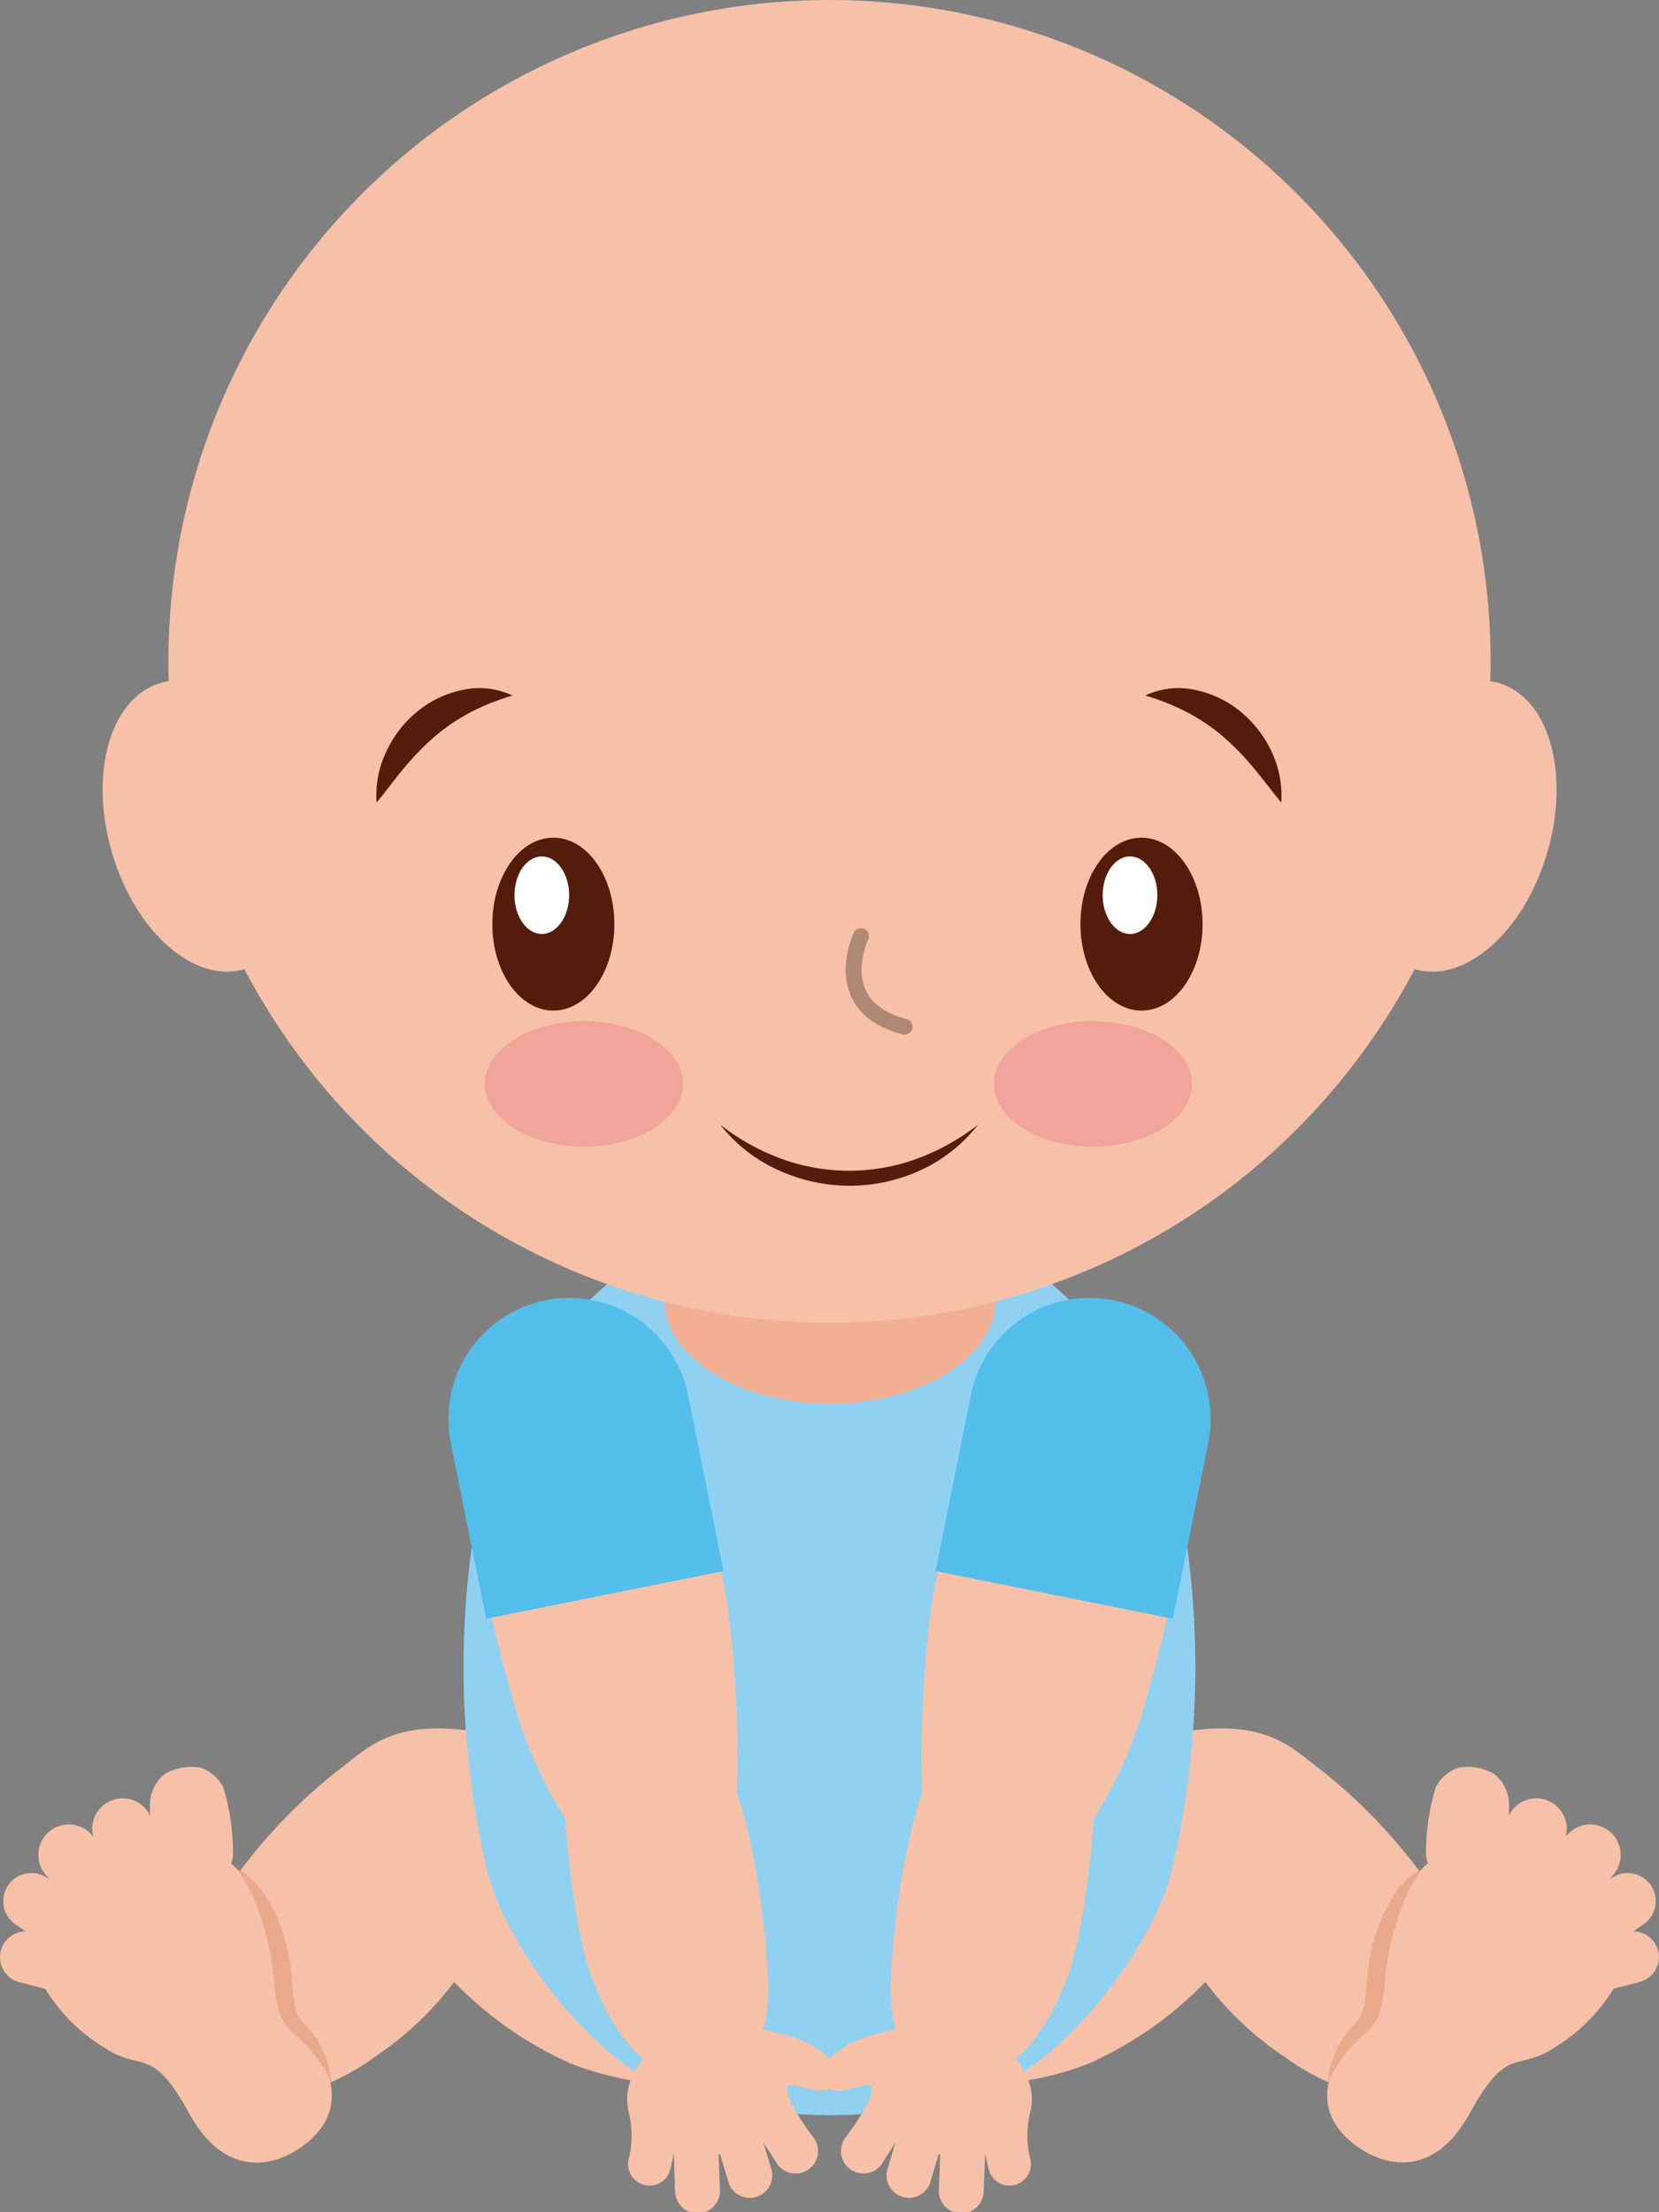 <svg xmlns="http://www.w3.org/2000/svg" viewBox="0 0 156.62 208.74"><rect x="0" y="0" width="156.62" height="208.74" fill="#808080" stroke="none"/><defs><style>.cls-1{fill:#f6c1a8;}.cls-2{opacity:0.48;}.cls-3{fill:#dc8f6e;}.cls-4{fill:#90d1f2;}.cls-5{fill:#54beeb;}.cls-6{fill:#f3af93;}.cls-7{fill:none;stroke:#af8876;stroke-linecap:round;stroke-linejoin:round;stroke-width:1.5px;}.cls-8{fill:#f1a499;}.cls-9{fill:#541c0a;}.cls-10{fill:#fff;}</style></defs><title>Asset 1</title><g id="Layer_2" data-name="Layer 2"><g id="Capa_1" data-name="Capa 1"><path class="cls-1" d="M139.28,185.45A50.7,50.7,0,0,0,124.67,167c-3.88-2.86-7.29-8.1-30,2.23-5.82,2.65-15.79,30-9.68,28.06,0,0,10.77.28,17.8-2.56a35.6,35.6,0,0,0,11-7.69,30.51,30.51,0,0,0,7.47,7.05c5.22,3.9,14.36,6.17,17.42,3.27C142.19,194.56,141.6,190.62,139.28,185.45Z"/><path class="cls-1" d="M156.54,184.09a2.44,2.44,0,0,0-2.34-1.83l1-.69a2.65,2.65,0,0,0-3.08-4.32l-.18.13.43-.54a2.87,2.87,0,0,0-4.49-3.59l-.08.11a2.87,2.87,0,0,0-5.36-2l0,0a13.34,13.34,0,0,0,0-1.5,3.84,3.84,0,0,0-1.36-2.44,5,5,0,0,0-3.4-.61,3.9,3.9,0,0,0-2.13,1.82,21.56,21.56,0,0,0-.93,6.45,2.85,2.85,0,0,0,.19.75,11.81,11.81,0,0,0-2.72,3.52c-3.25,6.65-1.15,9.71-3.5,12-3,2.88-5.63,8,.08,11.57,2.6,1.6,6.87,2.35,10.11-3.53,3.57-6.5,4.41-3.8,8-6.18a16.75,16.75,0,0,0,5.55-5.54l2.48-.64A2.43,2.43,0,0,0,156.54,184.09Z"/><g class="cls-2"><path class="cls-3" d="M134.44,176.17a14.66,14.66,0,0,0-1.52,2.38c-.2.41-.36.84-.52,1.27s-.33.87-.47,1.32a23,23,0,0,0-1.14,5.38,26.17,26.17,0,0,1-.41,2.94,4.94,4.94,0,0,1-.67,1.54,5.27,5.27,0,0,1-1.09,1.15,13,13,0,0,0-3.3,4.44,9.05,9.05,0,0,1,2.36-5.36,5.89,5.89,0,0,0,.77-1,3.6,3.6,0,0,0,.37-1.12c.15-.82.19-1.78.28-2.75a19.55,19.55,0,0,1,.52-2.93,17,17,0,0,1,1-2.79,12.73,12.73,0,0,1,1.52-2.55A7.91,7.91,0,0,1,134.44,176.17Z"/></g><path class="cls-1" d="M17.34,185.45A50.7,50.7,0,0,1,32,167c3.88-2.86,7.29-8.1,30,2.23,5.82,2.65,15.79,30,9.68,28.06,0,0-10.77.28-17.81-2.56a35.64,35.64,0,0,1-11-7.69,30.51,30.51,0,0,1-7.47,7.05C30.18,198,21,200.26,18,197.36,14.43,194.56,15,190.62,17.34,185.45Z"/><path class="cls-1" d="M.08,184.09a2.44,2.44,0,0,1,2.34-1.83l-1-.69a2.65,2.65,0,1,1,3.08-4.32l.18.13-.43-.54a2.87,2.87,0,0,1,4.49-3.59l.08.11a2.87,2.87,0,0,1,5.36-2l0,0a10,10,0,0,1,0-1.5,3.84,3.84,0,0,1,1.36-2.44,5,5,0,0,1,3.4-.61,3.9,3.9,0,0,1,2.13,1.82A21.56,21.56,0,0,1,22,175.1a2.85,2.85,0,0,1-.19.75,11.81,11.81,0,0,1,2.72,3.52c3.25,6.65,1.15,9.71,3.5,12,3,2.88,5.63,8-.08,11.57-2.6,1.6-6.87,2.35-10.11-3.53-3.57-6.5-4.41-3.8-8-6.18a16.7,16.7,0,0,1-5.56-5.54l-2.48-.64A2.43,2.43,0,0,1,.08,184.09Z"/><g class="cls-2"><path class="cls-3" d="M22.18,176.17a7.91,7.91,0,0,1,2.26,1.91A12.73,12.73,0,0,1,26,180.63a17,17,0,0,1,1,2.79,19.55,19.55,0,0,1,.52,2.93c.09,1,.13,1.93.28,2.75a3.6,3.6,0,0,0,.37,1.12,5.89,5.89,0,0,0,.77,1,9.05,9.05,0,0,1,2.36,5.36,13,13,0,0,0-3.3-4.44A5.27,5.27,0,0,1,26.91,191a4.94,4.94,0,0,1-.67-1.54,24.05,24.05,0,0,1-.41-2.94,23.55,23.55,0,0,0-1.14-5.38c-.14-.45-.29-.86-.47-1.32a13,13,0,0,0-.52-1.27A14.66,14.66,0,0,0,22.18,176.17Z"/></g><path class="cls-4" d="M110.56,176.8c-2.06,7.57-10.15,17.47-16.34,20a46.52,46.52,0,0,1-31.82,0c-6.19-2.52-14.28-12.42-16.34-20a83.65,83.65,0,0,1,0-38.92c2.06-7.57,10.15-17.47,16.34-20a46.64,46.64,0,0,1,31.82,0c6.19,2.52,14.28,12.42,16.34,20A83.92,83.92,0,0,1,110.56,176.8Z"/><path class="cls-1" d="M100.62,187c-2.21,5.47-5.69,10.22-11.18,8.75-5.2-1.38-5.63-5.36-5.24-10.66.76-10.37,2.86-15.91,2.86-15.91a106,106,0,0,1,.81-17.13c.69-5.28,4.27-18.76,4.27-18.76,1.06-5.21,7.47-8.25,12.68-7.19h0c5.21,1.07,9.76,6,8.7,11.23,0,0-2.89,14.59-5.25,22.81a41.81,41.81,0,0,1-5,11.47S102.55,182.23,100.62,187Z"/><path class="cls-5" d="M110.73,152.76l3.3-16.43a11.43,11.43,0,1,0-22.41-4.5l-3.3,16.43Z"/><path class="cls-1" d="M97.27,203.78a2,2,0,0,1-3.94.9L93,203.22h0l-.13,3.48a2.12,2.12,0,1,1-4.23-.15l.12-3.24-.15,0-.8,2.69a2.12,2.12,0,0,1-4.06-1.2l.78-2.61L83.38,204a2.12,2.12,0,1,1-3.59-2.24s3.07-4,2.44-4.87c-.2-.3-1,0-1.94.23-1.3.31-2.22.33-2.68-.92-.34-.94.92-2.63,3.19-3.61,1.55-.68,6.49-2.06,10.55-1s6.73,4.48,5.92,7.7A9.13,9.13,0,0,0,97.27,203.78Z"/><path class="cls-1" d="M56,187c2.21,5.47,5.69,10.22,11.18,8.75,5.2-1.38,5.63-5.36,5.24-10.66-.76-10.37-2.86-15.91-2.86-15.91a106,106,0,0,0-.81-17.13c-.69-5.28-4.27-18.76-4.27-18.76-1.06-5.21-7.47-8.25-12.68-7.19h0c-5.21,1.07-9.76,6-8.7,11.23,0,0,2.89,14.59,5.25,22.81a41.81,41.81,0,0,0,5,11.47S54.07,182.23,56,187Z"/><path class="cls-5" d="M45.89,152.76l-3.3-16.43A11.43,11.43,0,1,1,65,131.83l3.3,16.43Z"/><path class="cls-1" d="M59.35,203.78a2,2,0,1,0,3.94.9l.32-1.46h0l.12,3.48a2.12,2.12,0,1,0,4.23-.15l-.12-3.24.15,0,.8,2.69a2.12,2.12,0,0,0,4.06-1.2l-.78-2.61L73.24,204a2.12,2.12,0,1,0,3.59-2.24s-3.07-4-2.44-4.87c.2-.3,1,0,1.94.23,1.3.31,2.22.33,2.68-.92.34-.94-.93-2.63-3.19-3.61-1.55-.68-6.49-2.06-10.55-1s-6.73,4.48-5.92,7.7A9.13,9.13,0,0,1,59.35,203.78Z"/><path class="cls-6" d="M94,122.62c0,5.44-7,9.85-15.64,9.85s-15.64-4.41-15.64-9.85,7-9.85,15.64-9.85S94,117.18,94,122.62Z"/><circle class="cls-1" cx="78.31" cy="62.41" r="62.41" transform="translate(4.16 129.71) rotate(-80.78)"/><path class="cls-1" d="M27.64,75.46c2.2,7.44.16,14.6-4.56,16s-10.32-3.51-12.51-11-.16-14.6,4.56-16S25.45,68,27.64,75.46Z"/><path class="cls-1" d="M129,75.46c-2.2,7.44-.16,14.6,4.56,16s10.32-3.51,12.51-11,.16-14.6-4.56-16S131.17,68,129,75.46Z"/><path class="cls-7" d="M81.28,88.34S78.09,95,85.4,96.89"/><path class="cls-8" d="M112.54,102.29c0,3.27-4.19,5.92-9.36,5.92s-9.35-2.65-9.35-5.92,4.19-5.92,9.35-5.92S112.54,99,112.54,102.29Z"/><path class="cls-8" d="M64.48,102.29c0,3.27-4.19,5.92-9.35,5.92s-9.36-2.65-9.36-5.92,4.19-5.92,9.36-5.92S64.48,99,64.48,102.29Z"/><path class="cls-9" d="M68,106.14a21.2,21.2,0,0,0,5.79,3.22,18.7,18.7,0,0,0,12.75,0,21.62,21.62,0,0,0,5.79-3.22A14.65,14.65,0,0,1,87,110.39a16.09,16.09,0,0,1-13.59,0A14.52,14.52,0,0,1,68,106.14Z"/><path class="cls-9" d="M48.38,65.64a21.76,21.76,0,0,0-4,1.6,18.08,18.08,0,0,0-3.26,2.2,25.34,25.34,0,0,0-2.82,2.85c-.9,1.06-1.74,2.22-2.75,3.45a9.59,9.59,0,0,1,.83-4.62,10.7,10.7,0,0,1,2.89-3.87,9.92,9.92,0,0,1,4.39-2.14A7.31,7.31,0,0,1,48.38,65.64Z"/><path class="cls-9" d="M108.12,65.64a7.28,7.28,0,0,1,4.72-.53,9.82,9.82,0,0,1,4.39,2.14,10.73,10.73,0,0,1,2.9,3.87,9.71,9.71,0,0,1,.83,4.62c-1-1.23-1.86-2.39-2.76-3.45a24.45,24.45,0,0,0-2.81-2.85,18.52,18.52,0,0,0-3.27-2.2A21.65,21.65,0,0,0,108.12,65.64Z"/><path class="cls-9" d="M58,87.21c0,4.51-2.58,8.16-5.76,8.16s-5.76-3.65-5.76-8.16,2.58-8.16,5.76-8.16S58,82.7,58,87.21Z"/><path class="cls-10" d="M53.73,84.48c0,2-1.16,3.66-2.58,3.66s-2.58-1.64-2.58-3.66,1.15-3.66,2.58-3.66S53.73,82.46,53.73,84.48Z"/><path class="cls-9" d="M113.53,87.21c0,4.51-2.58,8.16-5.76,8.16S102,91.72,102,87.21s2.58-8.16,5.76-8.16S113.53,82.7,113.53,87.21Z"/><path class="cls-10" d="M109.26,84.48c0,2-1.16,3.66-2.58,3.66s-2.58-1.64-2.58-3.66,1.15-3.66,2.58-3.66S109.26,82.46,109.26,84.48Z"/></g></g></svg>
